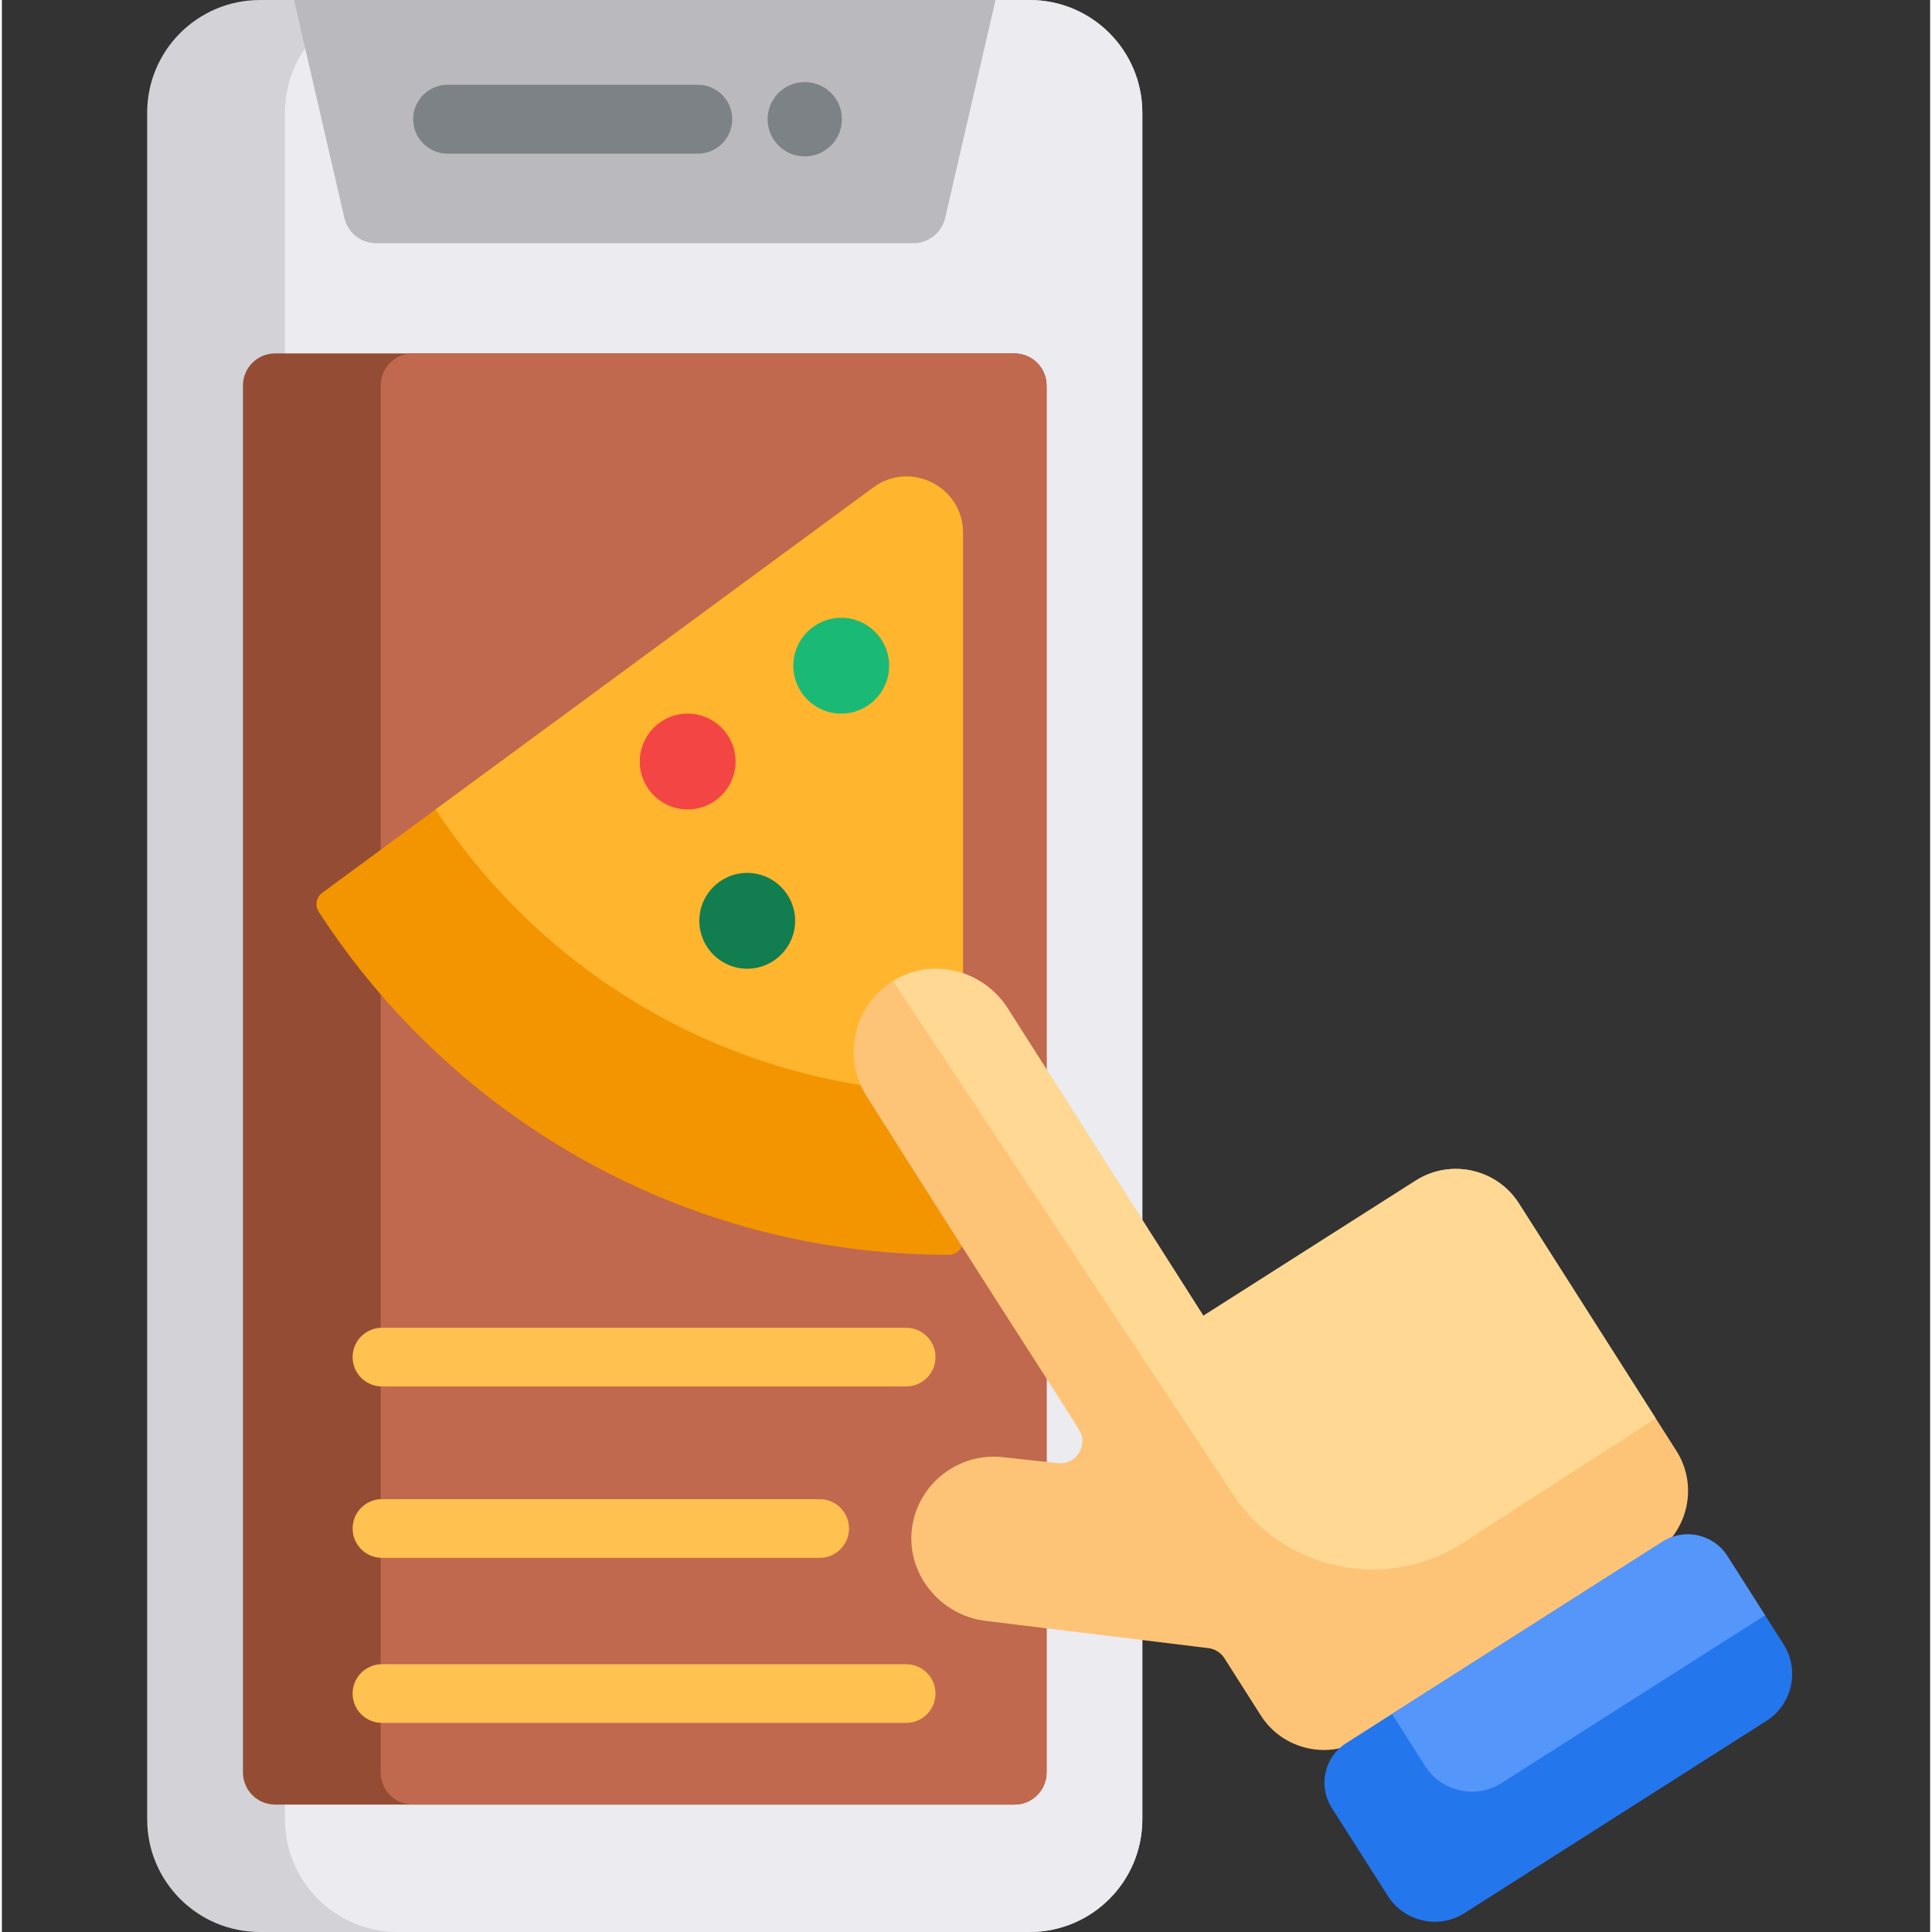 <svg height="512pt" viewBox="-38 0 511 512" width="512pt" xmlns="http://www.w3.org/2000/svg"><rect x="-38" y="0" width="511" height="512" fill="#333333" stroke="none"/><path d="m264.23 29.871v452.266c0 16.488-13.371 29.863-29.875 29.863h-203.977c-16.504 0-29.879-13.375-29.879-29.863v-452.266c0-16.492 13.375-29.867 29.879-29.867h203.977c16.504 0 29.875 13.375 29.875 29.867zm0 0" fill="#d2d2d7"/><path d="m264.23 29.871v452.266c0 16.488-13.371 29.863-29.875 29.863h-167.469c-16.504 0-29.875-13.375-29.875-29.863v-452.266c0-16.492 13.371-29.867 29.875-29.867h167.469c16.504 0 29.875 13.375 29.875 29.867zm0 0" fill="#ebebf0"/><path d="m39.418 0 13.336 57.738c.906 3.934 4.414 6.723 8.453 6.723h142.324c4.039 0 7.547-2.789 8.453-6.723l13.336-57.738c-38.613 0-147.359 0-185.902 0zm0 0" fill="#b9b9be"/><path d="m238.859 102.184v367.527c0 4.711-3.824 8.52-8.52 8.52h-195.934c-4.711 0-8.52-3.809-8.52-8.52v-367.527c0-4.711 3.809-8.52 8.52-8.52h195.934c4.695 0 8.52 3.809 8.52 8.52zm0 0" fill="#954c35"/><path d="m238.859 102.184v367.527c0 4.711-3.824 8.52-8.52 8.52h-159.426c-4.711 0-8.52-3.809-8.52-8.52v-367.527c0-4.711 3.809-8.52 8.52-8.52h159.426c4.695 0 8.52 3.809 8.52 8.52zm0 0" fill="#c0694e"/><path d="m146.43 22.465h-66.309c-5.039 0-9.129 4.086-9.129 9.129 0 5.039 4.09 9.125 9.129 9.125h66.309c5.039 0 9.125-4.086 9.125-9.125 0-5.043-4.086-9.129-9.125-9.129zm0 0" fill="#7d8287"/><path d="m184.617 31.594c0 5.438-4.406 9.848-9.848 9.848-5.438 0-9.848-4.41-9.848-9.848 0-5.441 4.41-9.852 9.848-9.852 5.441 0 9.848 4.41 9.848 9.852zm0 0" fill="#7d8287"/><g fill="#ffc14f"><path d="m62.723 367.422h138.918c4.297 0 7.777-3.48 7.777-7.777 0-4.293-3.48-7.773-7.777-7.773h-138.918c-4.297 0-7.777 3.48-7.777 7.773 0 4.297 3.48 7.777 7.777 7.777zm0 0"/><path d="m62.723 412.844h116.008c4.293 0 7.773-3.48 7.773-7.773 0-4.297-3.48-7.777-7.773-7.777h-116.008c-4.297 0-7.777 3.48-7.777 7.777 0 4.293 3.48 7.773 7.777 7.773zm0 0"/><path d="m201.641 441.035h-138.918c-4.297 0-7.777 3.48-7.777 7.773 0 4.293 3.48 7.777 7.777 7.777h138.918c4.297 0 7.777-3.484 7.777-7.777 0-4.293-3.48-7.773-7.777-7.773zm0 0"/></g><path d="m45.977 241.641c-1.07-1.652-.68-3.855.906-5.023l30.059-22.109 116-85.316c9.855-7.246 23.766-.211 23.766 12.023v187.609c0 2.039-1.668 3.707-3.711 3.707h-.02c-70.016 0-131.582-36.195-167-90.891zm0 0" fill="#f29500"/><path d="m76.941 214.508 116-85.316c9.855-7.246 23.766-.211 23.766 12.023v148.418c0 .004-.004.004-.008.008-58.457.238-109.938-29.699-139.758-75.133zm0 0" fill="#ffb52d"/><path d="m156.434 201.809c0 7.012-5.684 12.695-12.695 12.695s-12.695-5.684-12.695-12.695c0-7.008 5.684-12.691 12.695-12.691s12.695 5.684 12.695 12.691zm0 0" fill="#f44545"/><path d="m197.129 176.414c0 7.012-5.684 12.695-12.695 12.695-7.012 0-12.695-5.684-12.695-12.695 0-7.008 5.684-12.691 12.695-12.691 7.012 0 12.695 5.684 12.695 12.691zm0 0" fill="#1ab975"/><path d="m172.215 244.023c0 7.012-5.684 12.695-12.691 12.695-7.012 0-12.695-5.684-12.695-12.695 0-7.012 5.684-12.695 12.695-12.695 7.008 0 12.691 5.684 12.691 12.695zm0 0" fill="#127d4f"/><path d="m399.715 411.809-76.777 48.883c-9.176 5.836-21.449 3.109-27.297-6.055l-9.672-15.207c-.934-1.473-2.477-2.438-4.211-2.656l-59.102-7.227c-12.066-1.48-21.098-12.605-19.461-24.652 1.598-11.746 12.453-20.145 24.262-18.703l14.387 1.555c3.672.406 6.473-2.551 6.473-5.793 0-3.207 2.586 3.043-57.156-91.438-6.551-10.309-3.41-24.117 7.008-30.555.426-.258.859-.508 1.309-.746 10.199-5.402 22.879-1.711 29.078 8.023l51.848 81.457 56.312-35.852c9.176-5.836 21.461-3.109 27.297 6.055l36.266 56.98 5.504 8.645c5.836 9.164 3.109 21.449-6.066 27.285zm0 0" fill="#fdc478"/><path d="m429.656 456.027-80.066 50.973c-6.809 4.336-15.922 2.312-20.266-4.5l-14.898-23.406c-3.68-5.785-1.98-13.449 3.805-17.129l12.16-7.742 71.742-45.668c5.773-3.68 13.445-1.98 17.125 3.805l10.004 15.707 4.895 7.691c4.332 6.812 2.312 15.934-4.5 20.27zm0 0" fill="#2476ed"/><path d="m429.262 428.066-69.82 44.453c-6.812 4.332-15.926 2.301-20.27-4.5l-8.781-13.797 71.742-45.668c5.773-3.68 13.445-1.98 17.125 3.805zm0 0" fill="#5596fb"/><path d="m400.277 375.879-51.078 32.988c-20.344 13.133-47.473 7.453-60.848-12.734l-90.184-136.172c.426-.258.859-.508 1.309-.746 10.199-5.402 22.879-1.711 29.078 8.023l51.848 81.457 56.312-35.852c9.176-5.836 21.461-3.109 27.297 6.055zm0 0" fill="#ffd993"/></svg>